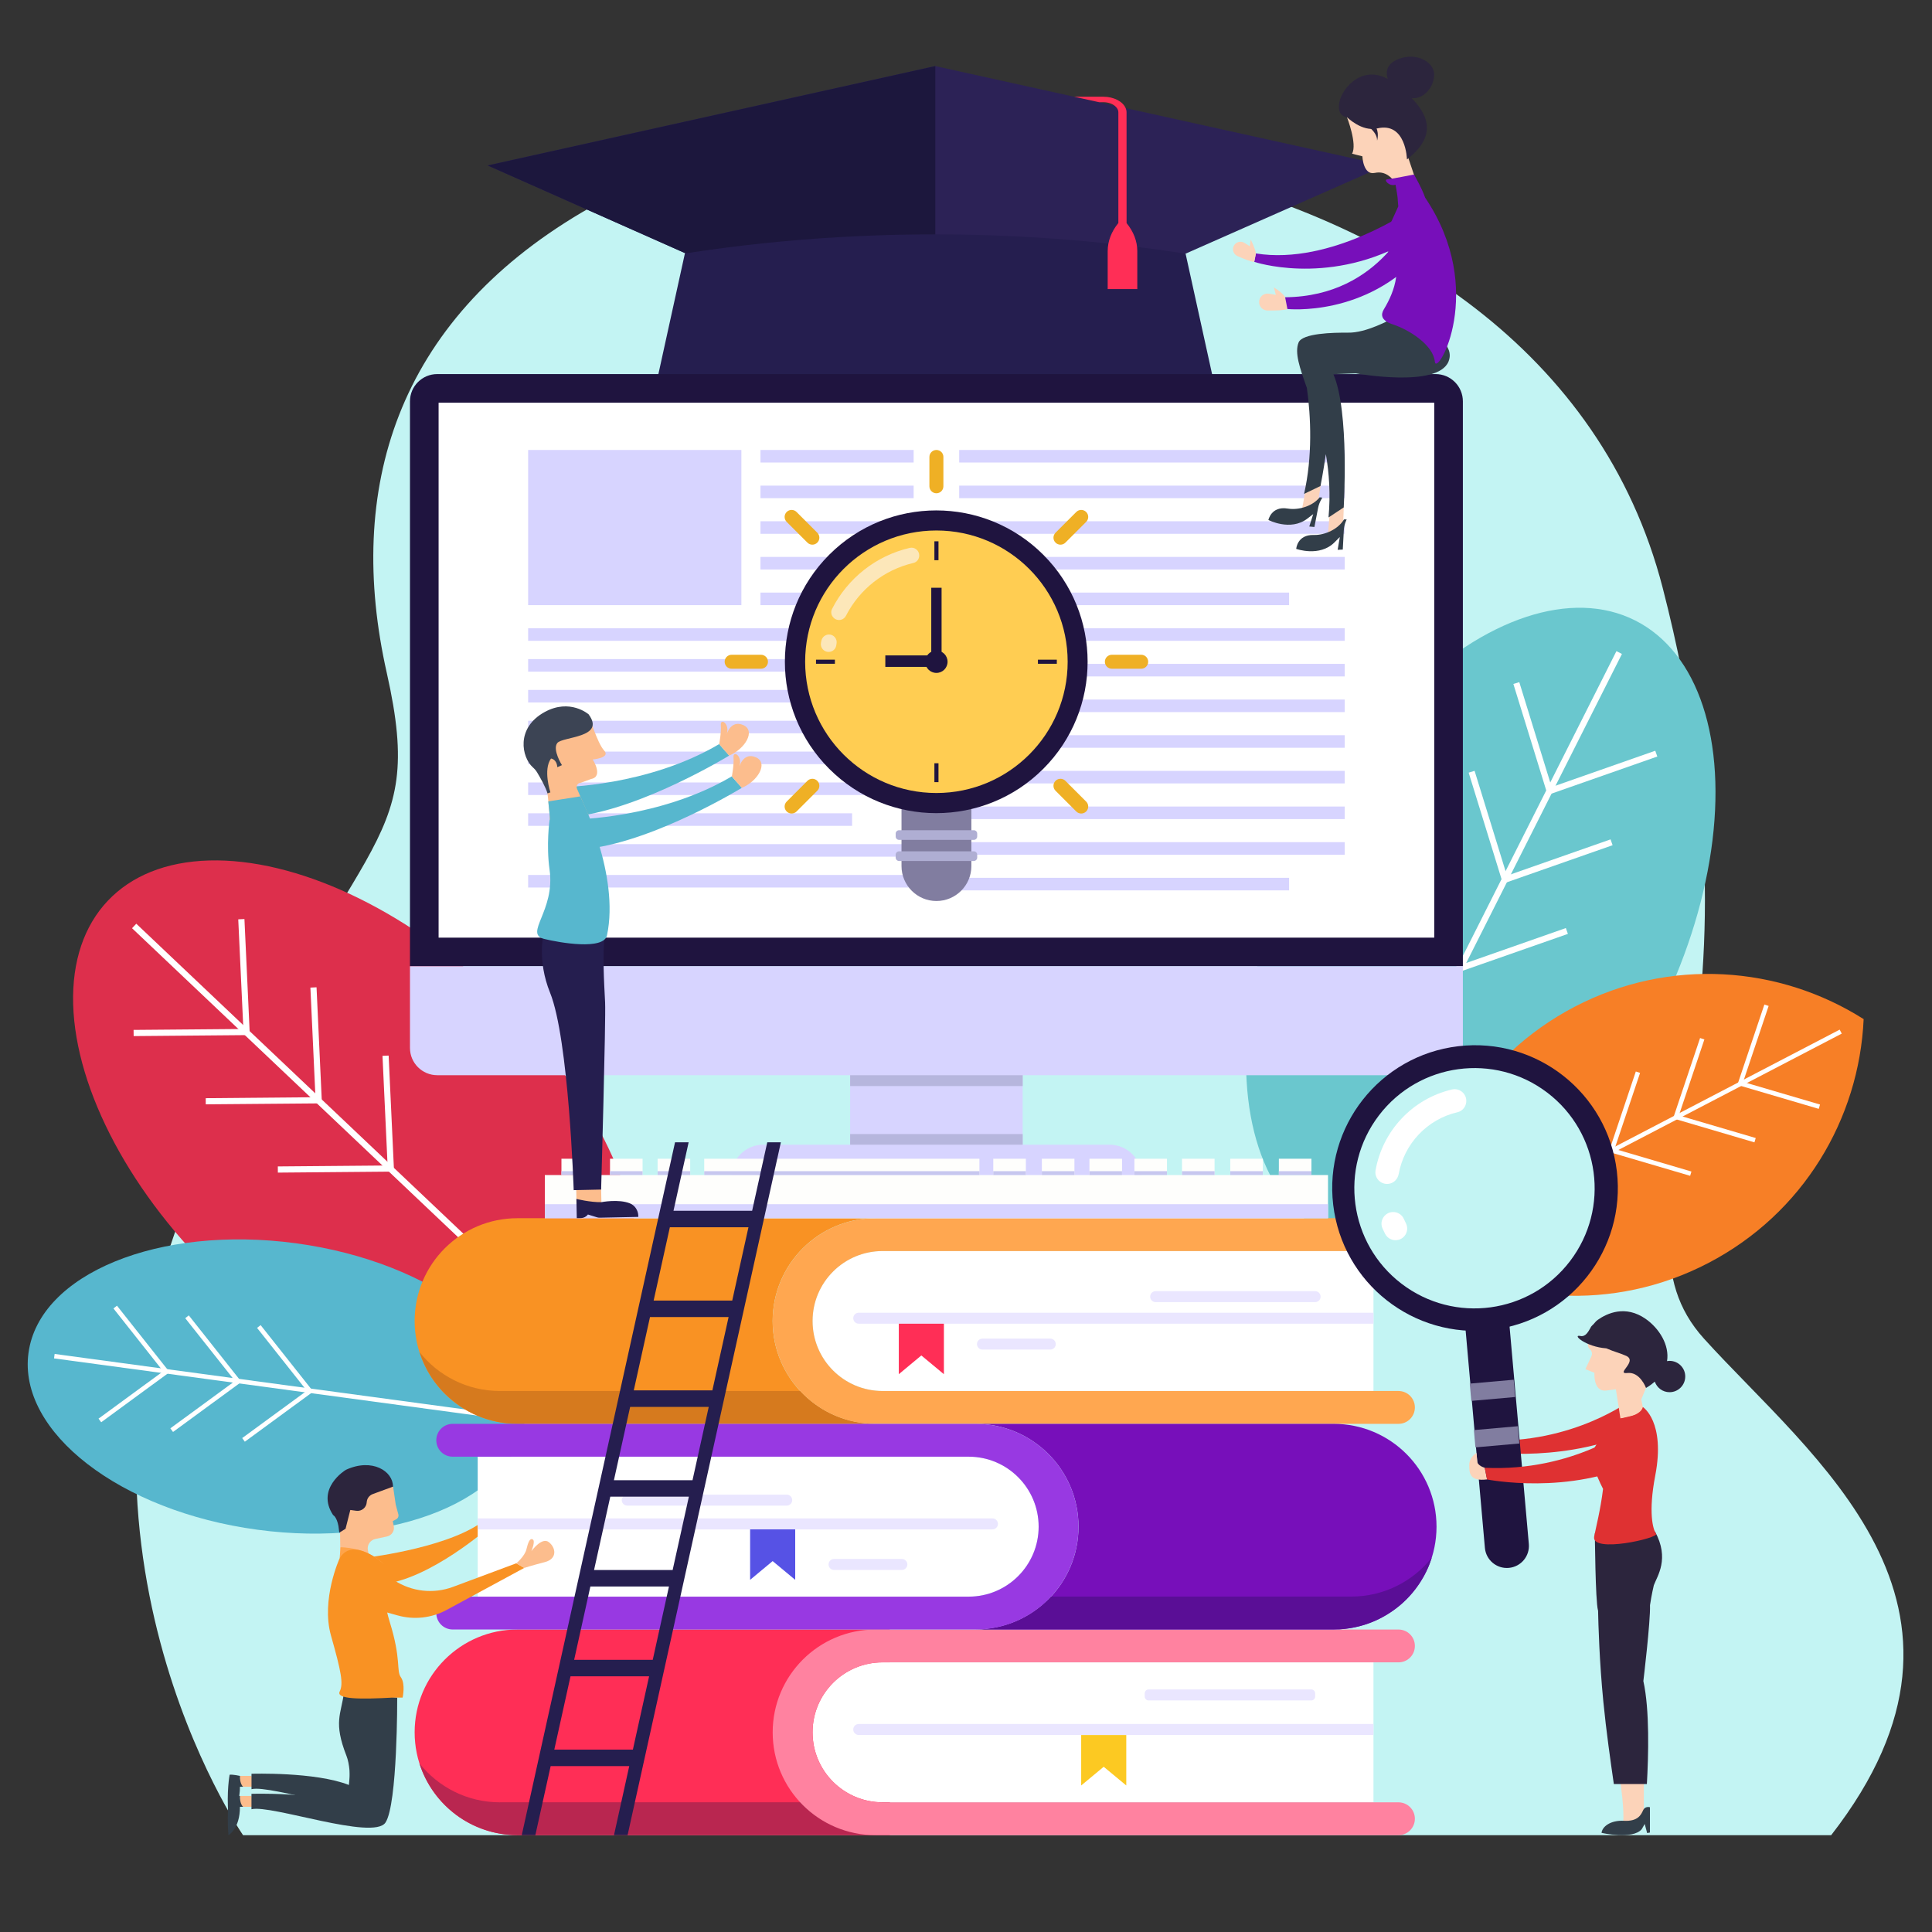 <?xml version="1.0" encoding="utf-8"?>
<!-- Generator: Adobe Illustrator 24.0.3, SVG Export Plug-In . SVG Version: 6.00 Build 0)  -->
<svg version="1.1" xmlns="http://www.w3.org/2000/svg" xmlns:xlink="http://www.w3.org/1999/xlink" x="0px" y="0px"
	 viewBox="0 0 500 500" style="enable-background:new 0 0 500 500;" xml:space="preserve">
<rect x="0" y="0" width="500" height="500" fill="#333333" stroke="none"/>
<style type="text/css">
	.st0{fill:#FFFFFF;}
	.st1{fill:#C3F4F3;}
	.st2{fill:#6AC7CE;}
	.st3{fill:#F77F26;}
	.st4{fill:#DD2F4C;}
	.st5{fill:#57B7CE;}
	.st6{fill:#F99223;}
	.st7{fill:#FF2E56;}
	.st8{fill:#B92650;}
	.st9{fill:#FF82A0;}
	.st10{fill:#EAE6FF;}
	.st11{fill:#FCC922;}
	.st12{fill:#D67A1E;}
	.st13{fill:#FFA750;}
	.st14{fill:#770FBA;}
	.st15{fill:#5A0E96;}
	.st16{fill:#9839E2;}
	.st17{fill:#5652E5;}
	.st18{fill:#2C2256;}
	.st19{fill:#1C173D;}
	.st20{fill:#251E4F;}
	.st21{fill:#D7D4FF;}
	.st22{fill:#B6B6DD;}
	.st23{fill:#1F143F;}
	.st24{fill:#FEFEFC;}
	.st25{fill:#C7C7EF;}
	.st26{fill:#817DA0;}
	.st27{fill:#AFAED3;}
	.st28{fill:#FFCD52;}
	.st29{fill:#FCE7B9;}
	.st30{fill:#EFB025;}
	.st31{fill:#FCD3B9;}
	.st32{fill:#323E49;}
	.st33{fill:#2C253D;}
	.st34{fill:#FCBD8D;}
	.st35{fill:#FFA44A;}
	.st36{fill:#DF3132;}
	.st37{fill:#3C4454;}
</style>
<g id="OBJECTS">
	<path class="st1" d="M62.9,474.94c0,0-53.04-76.85-12.36-169.32s60.25-83.98,49.56-131.47s2.33-90.8,50.6-119.25
		c61.73-36.37,247.77-25.99,279.6,97.22c31.16,120.62-17.07,163.6,10.69,194.32c27.76,30.71,79.5,68.62,32.91,128.51H62.9z"/>
	<g>
		<g>
			
				<ellipse transform="matrix(0.45 -0.893 0.893 0.45 -3.533 474.161)" class="st2" cx="383.29" cy="239.95" rx="88.79" ry="51.24"/>
		</g>
		<g>
			
				<rect x="304.25" y="238.84" transform="matrix(0.45 -0.893 0.893 0.45 -3.139 474.171)" class="st0" width="158.38" height="1.6"/>
		</g>
		<g>
			<polygon class="st0" points="400.53,205.74 428.91,195.79 428.38,194.29 401.57,203.69 393.19,176.54 391.66,177.01 			"/>
		</g>
		<g>
			<polygon class="st0" points="388.96,228.69 417.34,218.74 416.81,217.23 390,226.63 381.62,199.49 380.09,199.96 			"/>
		</g>
		<g>
			<polygon class="st0" points="377.39,251.63 405.77,241.69 405.24,240.18 378.43,249.58 370.05,222.44 368.52,222.91 			"/>
		</g>
	</g>
	<g>
		<g>
			<path class="st3" d="M442.11,326.87c-24.56,12.8-52.95,10.62-74.76-3.22c1.16-25.81,15.64-50.32,40.2-63.12
				c24.56-12.8,52.95-10.62,74.76,3.22C481.15,289.56,466.68,314.07,442.11,326.87z"/>
		</g>
		<g>
			
				<rect x="367.25" y="292.99" transform="matrix(0.887 -0.462 0.462 0.887 -87.56 229.671)" class="st0" width="115.62" height="1.16"/>
		</g>
		<g>
			<polygon class="st0" points="449.63,280.77 470.69,286.97 471.02,285.85 451.12,280 457.72,260.34 456.62,259.97 			"/>
		</g>
		<g>
			<polygon class="st0" points="433,289.44 454.05,295.64 454.38,294.52 434.49,288.67 441.09,269.01 439.98,268.64 			"/>
		</g>
		<g>
			<polygon class="st0" points="416.36,298.11 437.41,304.3 437.74,303.19 417.85,297.33 424.45,277.67 423.35,277.3 			"/>
		</g>
	</g>
	<g>
		<g>
			
				<ellipse transform="matrix(0.687 -0.726 0.726 0.687 -184.77 159.121)" class="st4" cx="92.47" cy="294.22" rx="51.24" ry="88.79"/>
		</g>
		<g>
			
				<rect x="91.42" y="214.78" transform="matrix(0.688 -0.726 0.726 0.688 -184.656 158.823)" class="st0" width="1.6" height="158.38"/>
		</g>
		<g>
			<polygon class="st0" points="64.65,267.88 34.59,268.14 34.57,266.54 62.98,266.3 61.66,237.92 63.26,237.85 			"/>
		</g>
		<g>
			<polygon class="st0" points="83.31,285.55 53.25,285.8 53.24,284.21 81.64,283.96 80.33,255.59 81.92,255.51 			"/>
		</g>
		<g>
			<polygon class="st0" points="101.98,303.21 71.91,303.47 71.9,301.87 100.31,301.63 98.99,273.25 100.58,273.18 			"/>
		</g>
	</g>
	<g>
		<g>
			
				<ellipse transform="matrix(0.134 -0.991 0.991 0.134 -293.618 381.705)" class="st5" cx="71.61" cy="358.86" rx="37.4" ry="64.82"/>
		</g>
		<g>
			
				<rect x="70.77" y="301.02" transform="matrix(0.134 -0.991 0.991 0.134 -293.809 381.348)" class="st0" width="1.16" height="115.62"/>
		</g>
		<g>
			<polygon class="st0" points="43.89,355.11 26.19,368.08 25.5,367.14 42.23,354.89 29.36,338.63 30.27,337.91 			"/>
		</g>
		<g>
			<polygon class="st0" points="62.48,357.63 44.78,370.59 44.09,369.65 60.82,357.4 47.94,341.15 48.86,340.42 			"/>
		</g>
		<g>
			<polygon class="st0" points="81.07,360.14 63.36,373.11 62.68,372.17 79.41,359.92 66.53,343.66 67.45,342.94 			"/>
		</g>
	</g>
	<path class="st6" d="M95.28,403.05c0,0,22.71-2.73,30.96-10.36l0.72,2.25c0,0-15.71,13.99-28.33,15.09
		C86.02,411.13,95.28,403.05,95.28,403.05z"/>
	<g>
		<g>
			<path class="st7" d="M230.27,421.71h-96.35c-14.7,0-26.61,11.91-26.61,26.61l0,0c0,14.7,11.91,26.61,26.61,26.61h96.35V421.71z"
				/>
			<path class="st8" d="M129.39,466.44c-8.45,0-15.97-3.94-20.84-10.08c3.41,10.77,13.48,18.57,25.37,18.57h96.35v-8.5H129.39z"/>
			<path class="st0" d="M355.45,466.44v-36.23H228.4c-10,0-18.11,8.11-18.11,18.11l0,0c0,10,8.11,18.11,18.11,18.11H355.45z"/>
			<path class="st9" d="M228.4,466.44c-10,0-18.11-8.11-18.11-18.11l0,0c0-10,8.11-18.11,18.11-18.11h133.52
				c2.35,0,4.25-1.9,4.25-4.25l0,0c0-2.35-1.9-4.25-4.25-4.25H226.58c-14.7,0-26.61,11.91-26.61,26.61v0
				c0,14.7,11.91,26.61,26.61,26.61h135.34c2.35,0,4.25-1.9,4.25-4.25l0,0c0-2.35-1.9-4.25-4.25-4.25H228.4z"/>
			<path class="st10" d="M222.24,446.17c-0.79,0-1.42,0.64-1.42,1.42c0,0.79,0.64,1.42,1.42,1.42h133.21v-2.85H222.24z"/>
			<polygon class="st11" points="279.81,449.02 279.81,462.08 285.64,457.24 291.48,462.08 291.48,449.02 			"/>
			<path class="st10" d="M339.36,440.07h-42.11c-0.55,0-1-0.45-1-1v-0.84c0-0.55,0.45-1,1-1h42.11c0.55,0,1,0.45,1,1v0.84
				C340.36,439.62,339.91,440.07,339.36,440.07z"/>
		</g>
		<g>
			<path class="st6" d="M199.96,341.88L199.96,341.88c0-14.7,11.91-26.61,26.61-26.61h-92.65c-14.7,0-26.61,11.91-26.61,26.61l0,0
				c0,14.7,11.91,26.61,26.61,26.61h92.65C211.88,368.49,199.96,356.58,199.96,341.88z"/>
			<path class="st12" d="M207.09,359.99h-77.69c-8.45,0-15.97-3.94-20.84-10.08c0.02,0.05,0.03,0.1,0.05,0.15
				c0.16,0.5,0.34,0.99,0.53,1.47c0.06,0.16,0.12,0.32,0.19,0.47c0.08,0.2,0.17,0.4,0.26,0.6c0.07,0.16,0.14,0.31,0.21,0.47
				c0.09,0.2,0.19,0.39,0.28,0.59c0.08,0.15,0.15,0.3,0.23,0.45c0.1,0.19,0.2,0.39,0.3,0.58c0.08,0.15,0.17,0.3,0.26,0.45
				c0.19,0.33,0.39,0.66,0.59,0.98c0.1,0.15,0.19,0.3,0.29,0.45c0.12,0.17,0.23,0.34,0.35,0.51c0.1,0.15,0.21,0.3,0.31,0.44
				c0.12,0.17,0.24,0.33,0.37,0.49c0.11,0.15,0.23,0.29,0.35,0.44c0.12,0.16,0.25,0.31,0.37,0.46c0.14,0.17,0.28,0.33,0.42,0.49
				c0.2,0.22,0.4,0.44,0.6,0.66c0.16,0.17,0.31,0.34,0.48,0.5c0.13,0.13,0.26,0.26,0.4,0.39c0.15,0.14,0.3,0.29,0.45,0.42
				c0.14,0.13,0.27,0.25,0.41,0.37c0.16,0.14,0.32,0.28,0.48,0.41c0.14,0.11,0.27,0.23,0.41,0.34c0.19,0.16,0.39,0.31,0.58,0.46
				c0.11,0.09,0.22,0.17,0.33,0.26c0.3,0.22,0.6,0.43,0.9,0.64c0.13,0.09,0.26,0.17,0.38,0.25c0.2,0.13,0.4,0.26,0.61,0.39
				c0.14,0.09,0.28,0.17,0.42,0.26c0.2,0.12,0.41,0.24,0.61,0.35c0.14,0.08,0.28,0.16,0.42,0.23c0.24,0.13,0.48,0.25,0.72,0.37
				c0.11,0.06,0.22,0.11,0.33,0.17c0.35,0.17,0.7,0.33,1.05,0.48c0.11,0.05,0.21,0.09,0.32,0.13c0.26,0.11,0.52,0.21,0.79,0.31
				c0.14,0.05,0.28,0.1,0.42,0.15c0.24,0.09,0.49,0.17,0.73,0.25c0.14,0.05,0.28,0.09,0.42,0.13c0.27,0.08,0.54,0.16,0.81,0.23
				c0.12,0.03,0.24,0.07,0.36,0.1c0.39,0.1,0.78,0.19,1.17,0.27c0.07,0.01,0.14,0.02,0.21,0.04c0.33,0.07,0.66,0.13,1,0.18
				c0.14,0.02,0.27,0.04,0.41,0.06c0.27,0.04,0.55,0.07,0.83,0.11c0.15,0.02,0.29,0.03,0.44,0.05c0.29,0.03,0.57,0.05,0.86,0.07
				c0.13,0.01,0.26,0.02,0.39,0.02c0.42,0.02,0.84,0.03,1.26,0.03h92.65C218.88,368.49,211.95,365.22,207.09,359.99z"/>
			<path class="st0" d="M355.45,359.99v-36.23H228.4c-10,0-18.11,8.11-18.11,18.11l0,0c0,10,8.11,18.11,18.11,18.11H355.45z"/>
			<path class="st13" d="M228.4,359.99c-10,0-18.11-8.11-18.11-18.11l0,0c0-10,8.11-18.11,18.11-18.11h133.52
				c2.35,0,4.25-1.9,4.25-4.25l0,0c0-2.35-1.9-4.25-4.25-4.25H226.58c-14.7,0-26.61,11.91-26.61,26.61l0,0
				c0,14.7,11.91,26.61,26.61,26.61h135.34c2.35,0,4.25-1.9,4.25-4.25l0,0c0-2.35-1.9-4.25-4.25-4.25H228.4z"/>
			<path class="st10" d="M222.24,342.57c-0.79,0-1.42-0.64-1.42-1.42c0-0.79,0.64-1.42,1.42-1.42h133.21v2.85H222.24z"/>
			<path class="st10" d="M340.35,336.99h-41.27c-0.79,0-1.42-0.64-1.42-1.42l0,0c0-0.79,0.64-1.42,1.42-1.42h41.27
				c0.79,0,1.42,0.64,1.42,1.42l0,0C341.77,336.35,341.14,336.99,340.35,336.99z"/>
			<path class="st10" d="M271.81,349.27h-17.55c-0.79,0-1.42-0.64-1.42-1.42l0,0c0-0.79,0.64-1.42,1.42-1.42h17.55
				c0.79,0,1.42,0.64,1.42,1.42l0,0C273.23,348.64,272.6,349.27,271.81,349.27z"/>
			<polygon class="st7" points="232.61,342.57 232.61,355.64 238.44,350.79 244.28,355.64 244.28,342.57 			"/>
		</g>
		<g>
			<path class="st14" d="M345.16,368.49h-92.65c14.7,0,26.61,11.91,26.61,26.61v0c0,14.7-11.91,26.61-26.61,26.61h92.65
				c14.7,0,26.61-11.91,26.61-26.61v0C371.77,380.4,359.86,368.49,345.16,368.49z"/>
			<path class="st15" d="M346.81,421.66c0.29-0.02,0.57-0.04,0.86-0.07c0.15-0.01,0.3-0.03,0.44-0.05c0.28-0.03,0.55-0.07,0.83-0.11
				c0.14-0.02,0.27-0.04,0.41-0.06c0.33-0.05,0.67-0.11,1-0.18c0.07-0.01,0.14-0.02,0.21-0.04c0.39-0.08,0.78-0.17,1.17-0.27
				c0.12-0.03,0.24-0.06,0.36-0.1c0.27-0.07,0.54-0.15,0.81-0.23c0.14-0.04,0.28-0.09,0.43-0.13c0.25-0.08,0.49-0.16,0.73-0.25
				c0.14-0.05,0.28-0.1,0.42-0.15c0.26-0.1,0.53-0.2,0.79-0.31c0.11-0.04,0.22-0.09,0.32-0.13c0.35-0.15,0.71-0.31,1.05-0.48
				c0.11-0.05,0.22-0.11,0.34-0.17c0.24-0.12,0.48-0.24,0.71-0.37c0.14-0.08,0.28-0.15,0.42-0.23c0.2-0.11,0.41-0.23,0.61-0.35
				c0.14-0.08,0.29-0.17,0.43-0.26c0.2-0.13,0.4-0.26,0.6-0.39c0.13-0.08,0.26-0.17,0.39-0.25c0.31-0.21,0.61-0.42,0.9-0.64
				c0.11-0.08,0.22-0.17,0.34-0.26c0.19-0.15,0.39-0.3,0.58-0.45c0.14-0.11,0.27-0.23,0.41-0.34c0.16-0.13,0.32-0.27,0.47-0.41
				c0.14-0.12,0.28-0.25,0.42-0.38c0.15-0.14,0.3-0.28,0.44-0.42c0.13-0.13,0.27-0.26,0.4-0.39c0.16-0.16,0.31-0.33,0.47-0.49
				c0.21-0.22,0.41-0.45,0.61-0.68c0.14-0.16,0.28-0.32,0.41-0.48c0.13-0.15,0.25-0.31,0.38-0.47c0.11-0.14,0.23-0.29,0.34-0.43
				c0.13-0.16,0.25-0.33,0.37-0.5c0.11-0.14,0.21-0.29,0.31-0.44c0.12-0.17,0.24-0.34,0.36-0.52c0.1-0.15,0.19-0.3,0.29-0.45
				c0.21-0.33,0.41-0.67,0.61-1.01c0.08-0.14,0.17-0.28,0.25-0.43c0.11-0.19,0.21-0.39,0.31-0.58c0.08-0.15,0.15-0.3,0.23-0.45
				c0.1-0.2,0.19-0.4,0.28-0.59c0.07-0.15,0.14-0.31,0.21-0.46c0.09-0.2,0.18-0.4,0.26-0.61c0.06-0.15,0.12-0.31,0.18-0.47
				c0.21-0.53,0.4-1.07,0.58-1.62c-4.87,6.14-12.4,10.08-20.84,10.08H272c-4.86,5.23-11.79,8.5-19.49,8.5h92.65
				c0.42,0,0.84-0.01,1.26-0.03C346.55,421.68,346.68,421.67,346.81,421.66z"/>
			<path class="st0" d="M123.63,413.21v-36.23h127.06c10,0,18.11,8.11,18.11,18.11v0c0,10-8.11,18.11-18.11,18.11H123.63z"/>
			<path class="st16" d="M250.69,413.21c10,0,18.11-8.11,18.11-18.11l0,0c0-10-8.11-18.11-18.11-18.11H117.16
				c-2.35,0-4.25-1.9-4.25-4.25l0,0c0-2.35,1.9-4.25,4.25-4.25h135.34c14.7,0,26.61,11.91,26.61,26.61v0
				c0,14.7-11.91,26.61-26.61,26.61H117.16c-2.35,0-4.25-1.9-4.25-4.25l0,0c0-2.35,1.9-4.25,4.25-4.25H250.69z"/>
			<path class="st10" d="M256.85,395.8c0.79,0,1.42-0.64,1.42-1.42c0-0.79-0.64-1.42-1.42-1.42H123.63v2.85H256.85z"/>
			<path class="st10" d="M203.6,389.65h-41.27c-0.79,0-1.42-0.64-1.42-1.42l0,0c0-0.79,0.64-1.42,1.42-1.42h41.27
				c0.79,0,1.42,0.64,1.42,1.42l0,0C205.02,389.02,204.39,389.65,203.6,389.65z"/>
			<path class="st10" d="M233.4,406.3h-17.55c-0.79,0-1.42-0.64-1.42-1.42c0-0.79,0.64-1.42,1.42-1.42h17.55
				c0.79,0,1.42,0.64,1.42,1.42C234.82,405.66,234.18,406.3,233.4,406.3z"/>
			<polygon class="st17" points="194.13,395.8 194.13,408.86 199.96,404.01 205.8,408.86 205.8,395.8 			"/>
		</g>
	</g>
	<g>
		<polygon class="st18" points="358.48,42.82 242.05,94.27 126.21,42.82 199.84,26.47 206.26,25.04 242.05,17.1 278.01,25.04 
			284.46,26.47 288.44,27.35 291.32,27.98 		"/>
		<polygon class="st19" points="242.05,17.1 242.05,94.27 126.21,42.82 		"/>
		<g>
			<path class="st20" d="M315.89,106.84l-5.71,0.93c-1.12,0.18-2.23,0.36-3.35,0.53c-4.36,0.68-8.73,1.29-13.12,1.83
				c-11.85,1.46-23.81,2.42-35.8,2.87c-26.99,1.02-54.15-0.53-80.66-4.65c-3.03-0.47-6.05-0.97-9.06-1.51l4.36-19.86l4.7-21.38
				c26.51-4.11,53.67-5.66,80.66-4.64c11.99,0.44,23.95,1.39,35.8,2.86c4.39,0.54,8.76,1.15,13.12,1.83l4.69,21.33L315.89,106.84z"
				/>
		</g>
		<g>
			<path class="st7" d="M291.56,57.74L291.56,57.74L291.56,57.74l-0.01-28.65c0-0.39-0.08-0.76-0.24-1.12
				c-0.72-1.69-3.04-2.94-5.78-2.94h-7.53l6.45,1.42h1.08c1.15,0,2.2,0.34,2.9,0.88c0.62,0.47,1,1.08,1,1.75v28.64l0,0
				c-1.81,2.22-2.76,4.71-2.76,7.25v9.85h3.77h0.12h3.77v-9.85C294.33,62.46,293.38,59.96,291.56,57.74z"/>
		</g>
	</g>
	<g>
		<g>
			<g>
				<rect x="220.02" y="264.16" class="st21" width="44.65" height="41.46"/>
			</g>
			<g>
				<g>
					<g>
						<rect x="220.02" y="293.49" class="st22" width="44.65" height="12.13"/>
					</g>
				</g>
			</g>
			<g>
				<rect x="220.02" y="264.16" class="st22" width="44.65" height="16.91"/>
			</g>
			<g>
				<path class="st21" d="M295.47,305.62H189.22v-1.05c0-4.6,3.73-8.33,8.33-8.33h89.59c4.6,0,8.33,3.73,8.33,8.33V305.62z"/>
			</g>
			<g>
				<path class="st23" d="M378.59,250.06H106.1V103.87c0-3.9,3.16-7.06,7.06-7.06h258.37c3.9,0,7.06,3.16,7.06,7.06V250.06z"/>
			</g>
			<g>
				<rect x="113.51" y="104.22" class="st0" width="257.67" height="138.44"/>
			</g>
			<g>
				<g>
					<path class="st21" d="M378.59,250.06H106.1v21.14c0,3.9,3.16,7.06,7.06,7.06h258.37c3.9,0,7.06-3.16,7.06-7.06V250.06z"/>
				</g>
			</g>
			<g>
				<g>
					<rect x="196.81" y="116.45" class="st21" width="39.64" height="3.25"/>
				</g>
				<g>
					<rect x="196.81" y="125.68" class="st21" width="39.64" height="3.25"/>
				</g>
				<g>
					<rect x="196.81" y="134.9" class="st21" width="39.64" height="3.25"/>
				</g>
				<g>
					<rect x="196.81" y="144.13" class="st21" width="39.64" height="3.25"/>
				</g>
				<g>
					<rect x="196.81" y="153.36" class="st21" width="39.64" height="3.25"/>
				</g>
				<g>
					<rect x="136.68" y="162.59" class="st21" width="99.77" height="3.25"/>
				</g>
				<g>
					<rect x="136.68" y="170.57" class="st21" width="99.77" height="3.25"/>
				</g>
				<g>
					<rect x="136.68" y="178.55" class="st21" width="99.77" height="3.25"/>
				</g>
				<g>
					<rect x="248.24" y="116.45" class="st21" width="99.77" height="3.25"/>
				</g>
				<g>
					<rect x="248.24" y="125.68" class="st21" width="99.77" height="3.25"/>
				</g>
				<g>
					<rect x="248.24" y="134.9" class="st21" width="99.77" height="3.25"/>
				</g>
				<g>
					<rect x="248.24" y="144.13" class="st21" width="99.77" height="3.25"/>
				</g>
				<g>
					<rect x="248.24" y="153.36" class="st21" width="85.38" height="3.25"/>
				</g>
				<g>
					<rect x="259.71" y="162.59" class="st21" width="88.3" height="3.25"/>
				</g>
				<g>
					<rect x="248.24" y="171.81" class="st21" width="99.77" height="3.25"/>
				</g>
				<g>
					<rect x="248.24" y="181.04" class="st21" width="99.77" height="3.25"/>
				</g>
				<g>
					<rect x="248.24" y="190.27" class="st21" width="99.77" height="3.25"/>
				</g>
				<g>
					<rect x="248.24" y="199.5" class="st21" width="99.77" height="3.25"/>
				</g>
				<g>
					<rect x="248.24" y="208.73" class="st21" width="99.77" height="3.25"/>
				</g>
				<g>
					<rect x="248.24" y="217.95" class="st21" width="99.77" height="3.25"/>
				</g>
				<g>
					<rect x="248.24" y="227.18" class="st21" width="85.38" height="3.25"/>
				</g>
				<g>
					<rect x="136.68" y="186.53" class="st21" width="99.77" height="3.25"/>
				</g>
				<g>
					<rect x="136.68" y="194.51" class="st21" width="99.77" height="3.25"/>
				</g>
				<g>
					<rect x="136.68" y="202.5" class="st21" width="99.77" height="3.25"/>
				</g>
				<g>
					<rect x="136.68" y="210.48" class="st21" width="83.84" height="3.25"/>
				</g>
				<g>
					<rect x="147.95" y="218.46" class="st21" width="88.5" height="3.25"/>
				</g>
				<g>
					<rect x="136.68" y="226.44" class="st21" width="99.77" height="3.25"/>
				</g>
				<g>
					<rect x="136.68" y="116.45" class="st21" width="55.19" height="40.16"/>
				</g>
			</g>
		</g>
		<g>
			<g>
				<rect x="141" y="304.1" class="st24" width="202.69" height="11.17"/>
			</g>
			<g>
				<rect x="141" y="311.64" class="st21" width="202.69" height="3.63"/>
			</g>
			<g>
				<g>
					<g>
						<rect x="145.3" y="299.88" class="st24" width="8.43" height="4.21"/>
					</g>
					<g>
						<rect x="157.87" y="299.88" class="st24" width="8.43" height="4.21"/>
					</g>
					<g>
						<rect x="170.19" y="299.88" class="st24" width="8.43" height="4.21"/>
					</g>
					<g>
						<rect x="257.06" y="299.88" class="st24" width="8.43" height="4.21"/>
					</g>
					<g>
						<rect x="269.63" y="299.88" class="st24" width="8.43" height="4.21"/>
					</g>
					<g>
						<rect x="281.95" y="299.88" class="st24" width="8.43" height="4.21"/>
					</g>
					<g>
						<rect x="293.58" y="299.88" class="st24" width="8.43" height="4.21"/>
					</g>
					<g>
						<rect x="305.9" y="299.88" class="st24" width="8.43" height="4.21"/>
					</g>
					<g>
						<g>
							<rect x="182.25" y="299.88" class="st24" width="71.22" height="4.21"/>
						</g>
					</g>
				</g>
				<g>
					<g>
						<rect x="318.39" y="299.88" class="st24" width="8.43" height="4.21"/>
					</g>
					<g>
						<rect x="330.97" y="299.88" class="st24" width="8.43" height="4.21"/>
					</g>
				</g>
			</g>
			<g>
				<g>
					<g>
						<rect x="145.3" y="303.1" class="st25" width="8.43" height="0.99"/>
					</g>
					<g>
						<rect x="157.87" y="303.1" class="st25" width="8.43" height="0.99"/>
					</g>
					<g>
						<rect x="170.19" y="303.1" class="st25" width="8.43" height="0.99"/>
					</g>
					<g>
						<rect x="257.06" y="303.1" class="st25" width="8.43" height="0.99"/>
					</g>
					<g>
						<rect x="269.63" y="303.1" class="st25" width="8.43" height="0.99"/>
					</g>
					<g>
						<rect x="281.95" y="303.1" class="st25" width="8.43" height="0.99"/>
					</g>
					<g>
						<rect x="293.58" y="303.1" class="st25" width="8.43" height="0.99"/>
					</g>
					<g>
						<rect x="305.9" y="303.1" class="st25" width="8.43" height="0.99"/>
					</g>
					<g>
						<g>
							<rect x="182.25" y="303.1" class="st25" width="71.22" height="0.99"/>
						</g>
					</g>
				</g>
				<g>
					<g>
						<rect x="318.39" y="303.1" class="st25" width="8.43" height="0.99"/>
					</g>
					<g>
						<rect x="330.97" y="303.1" class="st25" width="8.43" height="0.99"/>
					</g>
				</g>
			</g>
		</g>
	</g>
	<path class="st20" d="M142.51,457.06h20.34l-3.95,17.87h3.52l39.67-179.31h-3.52l-3.92,17.73H174.3l3.92-17.73h-3.52l-39.67,179.31
		h3.52L142.51,457.06z M168.93,429.56h-20.34l4.2-18.98h20.34L168.93,429.56z M168.22,340.85h20.34l-4.2,18.98h-20.34L168.22,340.85
		z M183.42,364.1l-4.2,18.98h-20.34l4.2-18.98H183.42z M178.28,387.34l-4.2,18.98h-20.34l4.2-18.98H178.28z M193.7,317.61
		l-4.2,18.98h-20.34l4.2-18.98H193.7z M143.45,452.8l4.2-18.98h20.34l-4.2,18.98H143.45z"/>
	<g>
		<path class="st26" d="M233.31,208.87v15.27c0,4.99,4.05,9.04,9.04,9.04h0c4.99,0,9.04-4.05,9.04-9.04v-15.27H233.31z"/>
		<path class="st27" d="M252.02,222.82h-19.34c-0.49,0-0.88-0.39-0.88-0.88v-0.74c0-0.49,0.39-0.88,0.88-0.88h19.34
			c0.49,0,0.88,0.39,0.88,0.88v0.74C252.9,222.42,252.5,222.82,252.02,222.82z"/>
		<path class="st27" d="M252.02,217.36h-19.34c-0.49,0-0.88-0.39-0.88-0.88v-0.74c0-0.49,0.39-0.88,0.88-0.88h19.34
			c0.49,0,0.88,0.39,0.88,0.88v0.74C252.9,216.97,252.5,217.36,252.02,217.36z"/>
		<g>
			
				<ellipse transform="matrix(0.707 -0.707 0.707 0.707 -50.115 221.523)" class="st23" cx="242.34" cy="171.26" rx="39.18" ry="39.18"/>
			<circle class="st28" cx="242.34" cy="171.26" r="33.97"/>
			<path class="st29" d="M212.55,165.89c-0.03,0.17-0.06,0.34-0.09,0.5c-0.21,1.22,0.75,2.33,1.98,2.33l0,0
				c0.96,0,1.81-0.68,1.97-1.63c0.03-0.17,0.06-0.34,0.09-0.51c0.22-1.23-0.7-2.37-1.96-2.37h-0.01
				C213.55,164.22,212.73,164.93,212.55,165.89z"/>
			<path class="st29" d="M217.15,160.46L217.15,160.46c0.77,0,1.45-0.45,1.8-1.13c3.48-6.79,9.83-11.87,17.45-13.64
				c0.89-0.21,1.5-1.02,1.5-1.94v0c0-1.29-1.2-2.25-2.46-1.96c-8.8,2.05-16.11,7.94-20.1,15.8
				C214.67,158.91,215.68,160.46,217.15,160.46z"/>
			<g>
				<rect x="241.82" y="140.09" class="st23" width="1.06" height="4.89"/>
				<rect x="241.82" y="197.53" class="st23" width="1.06" height="4.89"/>
			</g>
			<g>
				
					<rect x="213.1" y="168.81" transform="matrix(6.123234e-17 -1 1 6.123234e-17 42.372 384.884)" class="st23" width="1.06" height="4.89"/>
				
					<rect x="270.53" y="168.81" transform="matrix(6.123234e-17 -1 1 6.123234e-17 99.804 442.316)" class="st23" width="1.06" height="4.89"/>
			</g>
			<path class="st23" d="M245.23,171.26c0,1.6-1.29,2.89-2.89,2.89s-2.89-1.29-2.89-2.89c0-1.6,1.29-2.89,2.89-2.89
				S245.23,169.66,245.23,171.26z"/>
			<rect x="241.01" y="152.11" class="st23" width="2.67" height="18.61"/>
			<rect x="229.12" y="169.62" class="st23" width="13.22" height="2.97"/>
		</g>
		<path class="st30" d="M242.34,116.45c-1,0-1.81,0.81-1.81,1.81v7.59c0,1,0.81,1.81,1.81,1.81c1,0,1.81-0.81,1.81-1.81v-7.59
			C244.16,117.26,243.34,116.45,242.34,116.45z"/>
		<path class="st30" d="M281.1,132.5c-0.71-0.71-1.85-0.71-2.56,0l-5.37,5.37c-0.71,0.71-0.71,1.85,0,2.56
			c0.71,0.71,1.85,0.71,2.56,0l5.37-5.37C281.81,134.35,281.81,133.21,281.1,132.5z"/>
		<path class="st30" d="M211.52,202.08c-0.71-0.71-1.85-0.71-2.56,0l-5.37,5.37c-0.71,0.71-0.71,1.85,0,2.56
			c0.71,0.71,1.85,0.71,2.56,0l5.37-5.37C212.23,203.94,212.22,202.79,211.52,202.08z"/>
		<path class="st30" d="M297.15,171.26c0-1-0.81-1.81-1.81-1.81h-7.59c-1,0-1.81,0.81-1.81,1.81c0,1,0.81,1.81,1.81,1.81h7.59
			C296.34,173.07,297.15,172.26,297.15,171.26z"/>
		<path class="st30" d="M198.75,171.26c0-1-0.81-1.81-1.81-1.81h-7.59c-1,0-1.81,0.81-1.81,1.81c0,1,0.81,1.81,1.81,1.81h7.59
			C197.94,173.07,198.75,172.26,198.75,171.26z"/>
		<path class="st30" d="M281.1,210.01c0.71-0.71,0.71-1.85,0-2.56l-5.37-5.37c-0.71-0.71-1.85-0.71-2.56,0
			c-0.71,0.71-0.71,1.85,0,2.56l5.37,5.37C279.25,210.72,280.39,210.72,281.1,210.01z"/>
		<path class="st30" d="M211.52,140.43c0.71-0.71,0.71-1.85,0-2.56l-5.37-5.37c-0.71-0.71-1.85-0.71-2.56,0
			c-0.71,0.71-0.71,1.85,0,2.56l5.37,5.37C209.66,141.14,210.81,141.14,211.52,140.43z"/>
	</g>
	<g>
		<g>
			<g>
				<path class="st31" d="M337.98,125.4c-0.25,2.22-0.6,4.44-1.1,6.62l4.25-2.04c0,0,0.23-1.79,0.7-4.58H337.98z"/>
				<path class="st32" d="M341.12,131.46c0.15-0.76,0.42-1.5,0.81-2.17l0.29-0.5l-0.69-0.09l0,0c-1.8,2.26-5.34,3.37-8.19,2.93
					c-0.05-0.01-0.09-0.01-0.14-0.02c-4.2-0.67-4.94,2.96-4.94,2.96s5.7,2.98,10.05-0.33l1.55-1.19l-1.02,3.21l1.33,0.12
					L341.12,131.46z"/>
			</g>
			<g>
				<path class="st31" d="M344.03,125.64c0.45,3.9,0.03,8.14-0.38,12.72l3.93-2.6c0,0,0.27-4.35,0.27-10.12H344.03z"/>
				<path class="st32" d="M347.78,137.22c0.04-0.78,0.22-1.54,0.51-2.26l0.22-0.53h-0.69l0,0c-1.47,2.48-4.83,4.06-7.72,4.02
					c-0.05,0-0.09,0-0.14,0c-4.26-0.1-4.5,3.6-4.5,3.6s6.05,2.18,9.91-1.69l1.38-1.39l-0.57,3.32l1.33-0.06L347.78,137.22z"/>
			</g>
			<path class="st32" d="M361.04,82.16c-1.4,0.59-7.43,4.04-12.19,3.93l0,0.01c-3.83-0.05-11.82,0.14-12.78,2.54
				c-1.06,2.64,0.28,6.53,2.15,11.76c1.05,7.43,1.48,17.83-0.73,27.42l4.25-2.04c0,0,0.69-3.43,1.39-8.25
				c0.85,4.88,1.24,10.33,0.69,16.39l3.93-2.6c0,0,1.54-24.77-2.68-34.5c0,0,1.02-0.01,5.81-0.2c0,0,21.22,3.89,24.01-3.09
				C377.39,87.31,363.96,82.89,361.04,82.16z"/>
		</g>
		<g>
			<path class="st14" d="M365.64,53.98l-2.56,9.24c-20.2,10.7-38.48,4.55-38.48,4.55l0.43-2.18
				C344.6,68.76,365.64,53.98,365.64,53.98z"/>
			<path class="st31" d="M363.87,55.04c0,0-1.69-11.69-8.08-10.29c-3.02,0.66-3.21-4.3-3.21-4.3l-2.67-0.67
				c1.41-2.46-1.32-9.46-1.32-9.46s10.21-4.93,14.23,3.62c1.03,2.18,0.92,4.75,1.68,7.02c2.21,6.63,4.28,12.46,4.28,12.46
				L363.87,55.04z"/>
			<path class="st33" d="M360.53,23.01c0,0-4.06-4.95,0.65-7.39c4.71-2.44,10.09,0.14,9.98,3.82c-0.11,3.68-3.53,7.01-6.95,5.69
				C360.79,23.81,360.53,23.01,360.53,23.01z"/>
			<path class="st14" d="M358.12,80.09c1.54-2.54,2.74-5.27,3.18-8.21c0.07-4.03-3.75-9.69-2.63-11.68c0.77-1.36,2.3-4.77,3.2-6.78
				c-0.07-1.03-0.13-1.62-0.13-1.62l0,0c0.01-0.92-0.58-3.99-0.58-3.99c-1.73,0.52-3.12-1.33-2.19-1.39
				c0.92-0.06,6.75-1.21,6.75-1.21h0.24c0,0,2.06,3.54,2.86,5.93l0,0c16.2,24.01,2.91,46.69,2.51,42.45
				c-0.4-4.24-6.48-8.21-10.98-9.68C357.26,82.89,357.39,81.31,358.12,80.09z"/>
			<path class="st33" d="M348.59,30.32c0,0-2.65-0.07-1.98-3.82s6.52-10.82,14.24-4.97c7.73,5.85,12.72,12.42,3.27,19.73
				c0,0-0.22-9.79-7.69-8.03C352.45,34.17,348.59,30.32,348.59,30.32z"/>
			<path class="st33" d="M352.75,31.8c0,0,3.74,2.01,3.64,4.6c0,0,0.72-2.3-0.62-3.97C354.43,30.75,352.75,31.8,352.75,31.8z"/>
			<path class="st31" d="M332.6,76.94c-0.67-1.24-2.92-2.55-2.92-2.55l0.51,1.93c-0.37-0.09-1.08-0.2-1.83-0.32
				c-1.32-0.2-2.51,0.83-2.51,2.17l0,0c0,1.19,0.95,2.17,2.15,2.19c2.01,0.04,4.33-0.04,5.19-0.37L332.6,76.94z"/>
			<path class="st31" d="M325.02,65.6c-0.12-1.24-1.34-3.61-1.34-3.61l-0.25,1.75c-0.27-0.2-0.81-0.54-1.38-0.89
				c-1.01-0.62-2.33-0.2-2.8,0.89l0,0c-0.41,0.97,0.02,2.09,0.99,2.53c1.62,0.73,3.54,1.47,4.35,1.5L325.02,65.6z"/>
			<path class="st14" d="M365.75,55.04l2.39,10.31c-14.5,16.79-34.96,14.62-34.96,14.62l-0.59-3.04
				C357.81,76.69,365.75,55.04,365.75,55.04z"/>
		</g>
	</g>
	<g>
		<polygon class="st34" points="65.08,459.6 62.1,459.6 62.1,462.41 65.6,462.41 		"/>
		<path class="st32" d="M90.29,461.95c0,0,0.4-3.41,0.29-6.96h11.46c-0.45,5.22-1.15,9.81-2.27,11.5
			c-3.13,4.71-29.61-4.71-34.68-3.45v-3.99C65.08,459.05,81.58,458.51,90.29,461.95z"/>
		<path class="st32" d="M62.1,459.6c0,0-1.86-0.41-2.67-0.3c0,0-0.84,4.32-0.31,10.45c0,0,2.98-1.59,2.98-7.34h0.81
			C62.91,462.41,62.03,461.7,62.1,459.6z"/>
		<polygon class="st34" points="65.08,464.79 62.1,464.79 62.1,467.6 65.6,467.6 		"/>
		<path class="st32" d="M102.8,439.34c0,0,0.1,27.62-3.04,32.34c-3.13,4.71-29.61-4.71-34.68-3.45v-3.99c0,0,16.5-0.54,25.21,2.9
			c0,0,1.01-8.58-0.62-12.72c-3.44-8.76-1.38-10.77-0.65-16.39L102.8,439.34z"/>
		<path class="st34" d="M101.73,384.73l0.69,4.69l0.67,2.49c0.14,0.51-0.1,1.04-0.57,1.29l-0.87,0.45l0.26,1.31
			c0.25,1.22-0.54,2.42-1.76,2.68l-3.02,0.65c-1.33,0.29-2.18,1.58-1.92,2.92l1.39,7.07l-8.48-2.83l-0.23-18.98L101.73,384.73z"/>
		<path class="st35" d="M88.14,400.43c0,0,6.77-0.07,11.18,4.34c0,0-9.13-2.91-11.42-1.51L88.14,400.43z"/>
		<path class="st6" d="M87.91,403.26c0,0-4.9,10.66-2.25,20.03c2.65,9.37,3.25,12.45,2.25,14.48c-1,2.03,5.54,2.03,13.82,1.56h2.47
			c0,0,0.78-3.53-0.45-5.25c-1.24-1.72,0.16-4.52-2.88-14.3c-2.54-8.18-1.55-15.02-1.55-15.02S91.41,397.44,87.91,403.26z"/>
		<path class="st6" d="M95.52,404.78l6.55,4.24c4.51,2.92,10.14,3.54,15.17,1.66l16.37-6.1l2.07,1.19l-20.09,10.88
			c-3.87,2.1-8.41,2.61-12.65,1.43l-5.89-1.64l-1.99-11.67"/>
		<path class="st32" d="M62.1,464.79c0,0-1.86-0.41-2.67-0.3c0,0-0.84,4.32-0.31,10.45c0,0,2.98-1.59,2.98-7.34h0.81
			C62.91,467.6,62.03,466.89,62.1,464.79z"/>
		<path class="st33" d="M89.54,380.38c6.81-3.13,12.19,0.4,12.16,4.32l0.04,0.03l-5.28,1.94c-0.89,0.33-1.5,1.15-1.55,2.1
			c-0.08,1.39-1.32,2.41-2.7,2.22l-1.55-0.21l-1.23,4.87l-1.62,1l-0.22-1.71c-0.46-2.43-1.38-2.84-1.38-2.84
			C81.69,385.26,89.29,380.49,89.54,380.38z"/>
		<path class="st34" d="M133.62,404.59c0,0,2.16-1.82,2.6-3.57c0.43-1.75,0.87-3.05,1.65-2.62c0.78,0.43-0.35,3.05-0.35,3.05
			s2.68-3.75,4.5-2.36c1.82,1.38,2.34,4.33-1.04,5.19c-3.38,0.87-5.29,1.5-5.29,1.5L133.62,404.59z"/>
	</g>
	<g>
		<path class="st36" d="M422.45,362.07c0,0-15.16,11.79-38.2,10.7l0.59,3.02c0,0,21.5,2.97,39.75-6.13L422.45,362.07z"/>
		<g>
			<path class="st23" d="M378.46,334.8l5.83,65.79c0.28,3.14,3.05,5.46,6.19,5.18s5.46-3.05,5.18-6.19l-5.83-65.79L378.46,334.8z"/>
			
				<ellipse transform="matrix(0.993 -0.118 0.118 0.993 -33.629 47.225)" class="st23" cx="381.76" cy="307.44" rx="36.96" ry="36.96"/>
			
				<ellipse transform="matrix(0.606 -0.795 0.795 0.606 -94.165 424.707)" class="st1" cx="381.76" cy="307.44" rx="31.11" ry="31.11"/>
			<path class="st0" d="M357.78,317.89c0.21,0.48,0.43,0.95,0.67,1.41c0.57,1.11,1.74,1.76,2.98,1.65l0,0
				c2.14-0.19,3.39-2.48,2.41-4.39c-0.18-0.35-0.35-0.7-0.5-1.06c-0.52-1.2-1.74-1.93-3.04-1.82l0,0
				C358.25,313.86,356.95,316,357.78,317.89z"/>
			<path class="st0" d="M359.25,306.39l0.01,0c1.39-0.12,2.47-1.19,2.72-2.56c1.41-7.8,7.36-14.18,15.23-15.99
				c1.44-0.33,2.39-1.72,2.26-3.19l0,0c-0.16-1.84-1.92-3.11-3.71-2.69c-10.25,2.4-17.98,10.75-19.77,20.94
				C355.65,304.84,357.29,306.57,359.25,306.39z"/>
			
				<rect x="380.69" y="357.49" transform="matrix(0.996 -0.088 0.088 0.996 -30.251 35.519)" class="st26" width="11.41" height="4.49"/>
			
				<rect x="381.76" y="369.52" transform="matrix(0.996 -0.088 0.088 0.996 -31.309 35.66)" class="st26" width="11.41" height="4.49"/>
		</g>
		<g>
			<path class="st31" d="M384.25,379.85c0,0-1.95-0.51-1.95-1.73l-0.18-2.09c0,0-1.89,1.02-1.89,3.14c0,2.12,0.16,4.26,4.63,3.7
				L384.25,379.85z"/>
			<g>
				<path class="st31" d="M419.35,461.2c0,0,1.11,7.43,0.7,10.49c0,0,0.25,0.4,2.49-0.1s2.88-1.96,2.88-1.96v-8.44H419.35z"/>
				<path class="st33" d="M413.58,416.77c0.07,3.48,0.34,13.26,1.37,23.69c0.74,7.53,1.86,15.37,2.71,21.25h8.55
					c0.41-7.2,0.75-19.22-0.91-26.65c0,0,1.86-15.42,1.72-19.64c0.38-2.64,0.99-5.16,0.99-5.16c0.86-2.35,4.16-6.84,0.3-13.9
					c0,0-13.01,2.18-15.56,0.48c0,0,0.12,17.51,0.81,19.94L413.58,416.77z"/>
				<path class="st31" d="M425.48,365.68l-0.72-3.52l1.85-4.45c1.46-3.52,0.76-7.57-1.8-10.39l0,0c-2.16-2.38-5.35-3.56-8.54-3.15
					l-3.41-0.24l-1.74,3.26c-0.36,0.66-0.22,1.48,0.34,1.97c0.53,0.47,0.69,1.24,0.38,1.88l-1.54,3.3l2.34,0.94
					c0,0-0.36,5,3.05,4.59c1.65-0.2,2.28-0.29,2.5-0.33l1.18,7.57L425.48,365.68z"/>
				<path class="st36" d="M428.37,381.91c2.7-14.03-3.2-17.77-3.2-17.77c-0.56,2.44-5.8,2.98-5.8,2.98s-4.38,4.11-4.34,4.46
					c-1.56,1.57-3.56,4.14-3.01,6.53c0.58,2.52,1.98,5.5,2.85,7.22c-0.68,5.57-1.87,10.04-2.3,12.32
					c-0.84,4.45,16.86,0.38,16.03-0.71C427.77,395.85,426.55,391.39,428.37,381.91z"/>
				<path class="st32" d="M426.99,467.71c0,0-1.22-0.38-1.75,0.78c-0.53,1.16-1.33,2.92-4.94,2.73c-3.61-0.19-5.68,1.59-5.82,3.13
					c0,0,8.09,1.83,10.4-0.96l0.77-1.35l0.63,2.36l0.72-0.14V467.71z"/>
				<path class="st36" d="M422.45,369.16c0,0-15.16,11.79-38.2,10.7l0.59,3.02c0,0,21.5,4.29,39.75-4.81L422.45,369.16z"/>
				<path class="st33" d="M432.09,352.19c-0.22,0-0.44,0.03-0.66,0.07c0.67-4.16-2.01-8.45-5.5-10.91
					c-5.28-3.7-10.03-1.47-12.45,0.24c-0.32,0.23-0.59,0.51-0.82,0.81c0,0-0.01-0.01-0.01-0.01s-0.01,0.02-0.02,0.05
					c-0.28,0.38-0.87,0.75-1,1.19c-0.62,1.06-1.28,2.4-2.65,2.12c-2.25-0.46,1.39,2.82,6.73,3.2c0,0,0.01,0,0.01,0
					c1.83,0.82,3.86,1.34,5.15,1.95c3.04,1.43-2.91,4.8,0.33,4.43c3.24-0.36,4.79,3.87,4.79,3.87c0.88-0.51,1.62-1.07,2.27-1.64
					c0.55,1.59,2.04,2.74,3.82,2.74c2.24,0,4.06-1.82,4.06-4.06C436.15,354.01,434.33,352.19,432.09,352.19z"/>
			</g>
		</g>
	</g>
	<g>
		
			<rect x="149.15" y="307.14" transform="matrix(1 -0.021 0.021 1 -6.48 3.279)" class="st34" width="6.44" height="4.05"/>
		<path class="st20" d="M155.63,311.12c0,0,4.46-0.88,7.39,0.31c1.31,0.53,2.14,1.82,2.17,3.23l0.01,0.27l-9.98,0.21
			c-0.24,0.01-0.48-0.03-0.72-0.1l-2.35-0.73l0,0c-0.42,0.57-1.08,0.91-1.78,0.93l-1.1,0.02l-0.08-4.01l-0.02-0.97
			C149.17,310.29,152.75,311.17,155.63,311.12z"/>
		<path class="st20" d="M140.69,241.63c0,0-1.75,6.86,1.67,15.29c4.84,11.93,6.11,51.09,6.11,51.09l7.1-0.15
			c0,0,1.25-43.98,1.03-48.44c-0.3-6-0.67-11.71-0.1-18.12L140.69,241.63z"/>
		<path class="st5" d="M145.36,203.72c0,0,22.25-0.2,40.76-11.15l2.58,2.98c0,0-22.07,13.53-39.48,15.7L145.36,203.72z"/>
		<path class="st34" d="M186.12,192.57c0,0,0.59-2.96,0.43-4.91c-0.16-1.95,2.43-0.36,1.51,2.36c0,0,1.08-3.82,4.33-2.36
			c3.24,1.46,0.46,6.15-3.69,7.89L186.12,192.57z"/>
		<path class="st5" d="M148.63,212.07c0,0,22.25-0.2,40.76-11.15l2.58,2.98c0,0-22.07,13.53-39.48,15.7L148.63,212.07z"/>
		<path class="st34" d="M189.4,200.92c0,0,0.59-2.96,0.43-4.91c-0.16-1.95,2.43-0.36,1.51,2.36c0,0,1.08-3.82,4.33-2.36
			c3.24,1.46,0.46,6.15-3.69,7.89L189.4,200.92z"/>
		<path class="st34" d="M152.3,210.97l-2.97-6.84c-0.31-0.72,0.2-1.53,0.98-1.55l2.65-0.97c3.3-0.61,0.44-5.05,0.44-5.05
			s4.73-0.43,2.95-2.33c-1.78-1.9-4.03-9.37-4.03-9.37s-12.97,1.71-11.32,14.72c1.55,12.21,1.22,12.61,1.22,12.61L152.3,210.97z"/>
		<path class="st37" d="M152.32,184.86c0,0-4.79-4.19-11.36-0.59c-7.58,4.16-5.9,11.76-3.09,14.29c0.45,0.4,0.85,0.85,1.15,1.36
			c0.81,1.36,2.25,3.89,2.67,5.41l0.75-0.27c0,0-1.95-5.85,0.16-8.75c0,0,1.49,0.13,1.63,2.24l1.2-0.53c0,0-2.53-4.02-1.2-5.73
			C145.57,190.59,156.89,190.98,152.32,184.86z"/>
		<path class="st5" d="M157.09,242.06c-0.83,3.92-12.31,1.91-16.23,0.94c-5.37-1.33,2.88-7.24,1.37-17.9c-0.92-6.48,0-12.9,0-12.9
			l0.07-0.1c0.01-0.38-0.06-1.51-0.41-4.7l8.3-1.3l0.33,0.77C150.5,206.85,160.39,226.45,157.09,242.06z"/>
	</g>
</g>
<g id="DESIGNED_BY_FREEPIK">
</g>
</svg>
